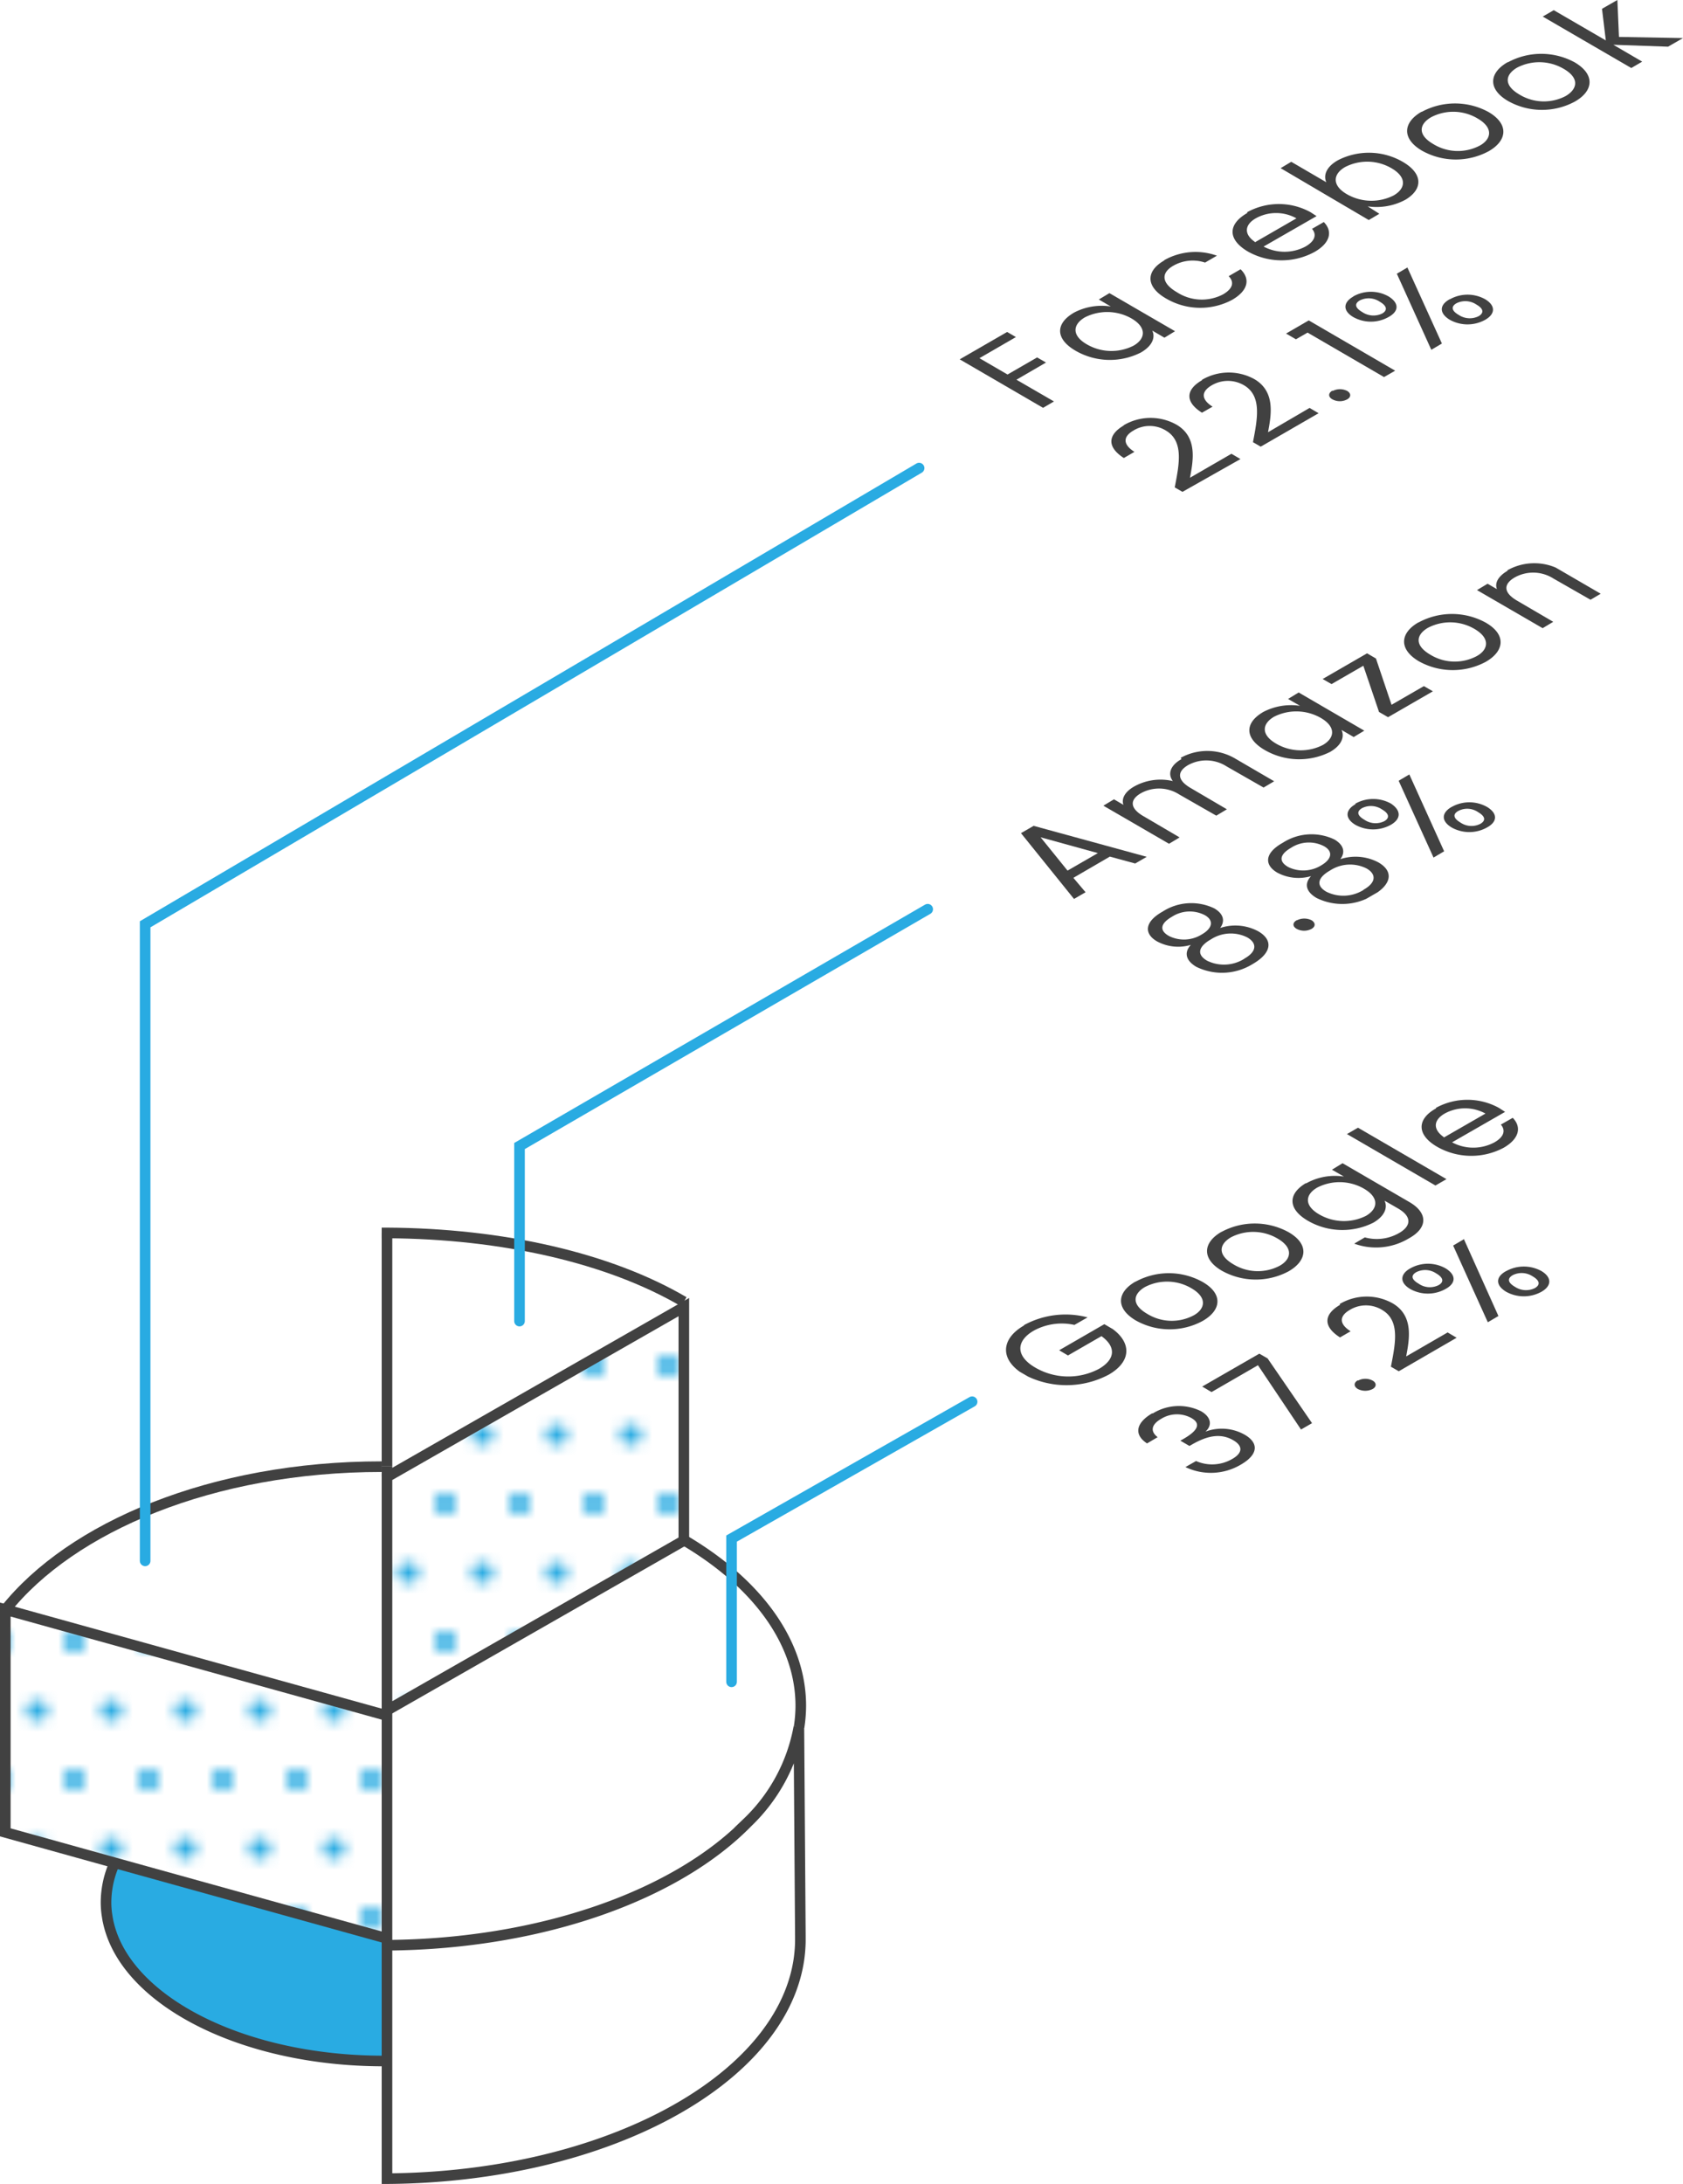 <?xml version="1.0" encoding="UTF-8"?> <svg xmlns="http://www.w3.org/2000/svg" xmlns:xlink="http://www.w3.org/1999/xlink" width="158.74" height="205.85" viewBox="0 0 158.74 205.85"><defs><style>.cls-1,.cls-11,.cls-4{fill:none;}.cls-2{fill:#29abe2;}.cls-3,.cls-5{fill:url(#New_Pattern);}.cls-4,.cls-5{stroke:#414141;}.cls-11,.cls-4,.cls-5{stroke-miterlimit:10;}.cls-6{isolation:isolate;}.cls-7{clip-path:url(#clip-path);}.cls-8{fill:#414141;}.cls-9{clip-path:url(#clip-path-2);}.cls-10{clip-path:url(#clip-path-3);}.cls-11{stroke:#29abe2;stroke-linecap:round;}</style><pattern id="New_Pattern" data-name="New Pattern" y="-1.26" width="7" height="13" patternUnits="userSpaceOnUse" viewBox="0 0 7 13"><rect class="cls-1" width="7" height="13"></rect><circle class="cls-2" cx="7" cy="13" r="1"></circle><circle class="cls-2" cy="13" r="1"></circle><circle class="cls-2" cx="3.5" cy="6.5" r="1"></circle><circle class="cls-2" cx="7" r="1"></circle><circle class="cls-2" r="1"></circle></pattern><clipPath id="clip-path" transform="translate(0 -1.26)"><polygon class="cls-1" points="114.24 141.05 92.22 128.25 136.37 102.77 158.38 115.56 114.24 141.05"></polygon></clipPath><clipPath id="clip-path-2" transform="translate(0 -1.26)"><polygon class="cls-1" points="111.75 47.81 89.73 35.02 150.39 0 172.41 12.79 111.75 47.81"></polygon></clipPath><clipPath id="clip-path-3" transform="translate(0 -1.26)"><polygon class="cls-1" points="115.01 93.98 93.44 81.44 143.21 52.71 164.78 65.24 115.01 93.98"></polygon></clipPath></defs><title>Asset 1</title><g id="Layer_2" data-name="Layer 2"><g id="Layer_3" data-name="Layer 3"><polygon class="cls-3" points="64.5 145.16 64.5 145.21 36.5 161.21 36.5 139.21 64.5 123.2 64.5 145.16"></polygon><path class="cls-2" d="M36.5,184v11.55h-.33c-13.67,0-24.89-6-26.06-13.63a8.2,8.2,0,0,1-.11-1.32,9.12,9.12,0,0,1,.82-3.73Z" transform="translate(0 -1.26)"></path><path class="cls-4" d="M36.5,195.52h-.33c-13.67,0-24.89-6-26.06-13.63a8.2,8.2,0,0,1-.11-1.32,9.12,9.12,0,0,1,.82-3.73" transform="translate(0 -1.26)"></path><path class="cls-4" d="M64.53,146.43c6.79,4,11,9.55,11,15.61a13.27,13.27,0,0,1-.16,2" transform="translate(0 -1.26)"></path><path class="cls-4" d="M.5,153c6.21-7.81,19.51-13.5,35.5-13.5" transform="translate(0 -1.26)"></path><path class="cls-4" d="M75.49,183.76v.49a13.37,13.37,0,0,1-.15,1.79c-1.76,11.44-18.43,20.43-38.84,20.57v-22c14.61-.11,27.32-4.74,34-11.57a16.56,16.56,0,0,0,4.85-9Z" transform="translate(0 -1.26)"></path><polygon class="cls-5" points="36.5 161.71 36.5 182.71 10.82 175.58 0.5 172.71 0.5 151.71 36.37 161.67 36.5 161.71"></polygon><path class="cls-4" d="M36,117.47h.5c10.89.06,20.94,2.35,28,6.49" transform="translate(0 -1.26)"></path><polygon class="cls-4" points="64.5 123.2 64.5 145.16 64.5 145.21 36.5 161.21 36.5 139.21 64.5 123.2"></polygon><polyline class="cls-4" points="36.5 138.21 36.5 116.22 36.5 116.2"></polyline><line class="cls-4" x1="36.5" y1="139.2" x2="36.5" y2="138.2"></line><g class="cls-6"><g class="cls-7"><path class="cls-8" d="M96.59,126.19c-2.23,1.28-2.31,3.26,0,4.63a8.5,8.5,0,0,0,8,0c2.14-1.24,2.12-3,.36-4.29l-.79-.46-4.26,2.46.83.49,3.16-1.82c1.39,1,1.32,2.18-.23,3.08a6.19,6.19,0,0,1-6-.11c-1.89-1.09-1.84-2.51-.17-3.48a5.51,5.51,0,0,1,3.85-.55l1.24-.71a8.18,8.18,0,0,0-6,.73" transform="translate(0 -1.26)"></path><path class="cls-8" d="M112.55,125.26a4.41,4.41,0,0,1-4.34-.16c-1.56-.9-1.3-1.9-.22-2.53a4.52,4.52,0,0,1,4.39.12c1.57.91,1.25,2,.17,2.57m-5.44-3.21c-1.76,1-1.91,2.52,0,3.66a6.53,6.53,0,0,0,6.3.07c1.78-1,2-2.56,0-3.7a6.56,6.56,0,0,0-6.33,0" transform="translate(0 -1.26)"></path><path class="cls-8" d="M120.67,120.58a4.43,4.43,0,0,1-4.35-.16c-1.55-.91-1.3-1.91-.21-2.54a4.55,4.55,0,0,1,4.39.12c1.57.91,1.25,2,.17,2.58m-5.45-3.22c-1.75,1-1.91,2.53,0,3.66a6.56,6.56,0,0,0,6.3.08c1.77-1,2-2.57,0-3.71a6.63,6.63,0,0,0-6.34,0" transform="translate(0 -1.26)"></path><path class="cls-8" d="M128.84,115.86a4.64,4.64,0,0,1-4.42-.14c-1.45-.84-1.31-1.88-.17-2.53a4.62,4.62,0,0,1,4.4.11c1.45.84,1.33,1.9.19,2.56m-5.69-3.07c-1.67,1-1.71,2.42.22,3.54a6.51,6.51,0,0,0,6.17.17c1.13-.66,1.34-1.47,1.05-2.07l1.3.75c1.31.77,1.19,1.65.09,2.29a4.24,4.24,0,0,1-3.25.42l-1,.59a6,6,0,0,0,5.16-.5c1.82-1,1.77-2.41.06-3.41l-6.32-3.67-1,.61,1.13.65a5.55,5.55,0,0,0-3.55.63" transform="translate(0 -1.26)"></path><polyline class="cls-8" points="128.08 106.29 127.04 106.89 135.39 111.74 136.43 111.14 128.08 106.29"></polyline><path class="cls-8" d="M136.18,108.44c-1.1-.77-.93-1.64.08-2.22a4,4,0,0,1,3.85,0l-3.93,2.26m-.73-2.75c-1.82,1-1.85,2.49.1,3.62a6.5,6.5,0,0,0,6.28.09c1.54-.89,1.66-2,.85-2.82l-1.12.64c.45.52.33,1.14-.6,1.67a4.22,4.22,0,0,1-4,0l5-2.87-.59-.38a6.18,6.18,0,0,0-5.93,0" transform="translate(0 -1.26)"></path><path class="cls-8" d="M108.68,134.47c-1.52.88-1.78,2-.49,2.84l1-.59c-.68-.51-.65-1.16.32-1.72a2.82,2.82,0,0,1,2.83-.1c1,.55.62,1.22-.74,2l-.27.15.86.5.26-.15c1.48-.85,2.72-1.06,3.87-.39.84.48,1,1.16-.14,1.79a3.77,3.77,0,0,1-3.37.17l-1,.57a5.55,5.55,0,0,0,5.24-.24c1.72-1,1.62-2.08.35-2.81a4.39,4.39,0,0,0-3.7-.29l0,0c.67-.61.52-1.38-.41-1.92a4.69,4.69,0,0,0-4.57.21" transform="translate(0 -1.26)"></path><polyline class="cls-8" points="118.78 127.59 113.39 130.69 114.27 131.21 118.65 128.68 122.71 134.74 123.75 134.14 119.56 128.04 118.78 127.59"></polyline><path class="cls-8" d="M128.07,131.36c-.4.23-.4.58,0,.82a1.54,1.54,0,0,0,1.4,0c.37-.21.38-.57,0-.79a1.47,1.47,0,0,0-1.38,0" transform="translate(0 -1.26)"></path><path class="cls-8" d="M126.39,124.25c-1.48.86-1.68,2,0,3.07l1-.58c-1-.62-1.17-1.37-.1-2a2.93,2.93,0,0,1,3.09,0c1.67,1,1.25,3.09.81,5.34l.74.43,5.46-3.16-.85-.5-3.91,2.26c.28-1.54.76-3.81-1.27-5a5,5,0,0,0-5,.06" transform="translate(0 -1.26)"></path><path class="cls-8" d="M144.77,122.67a1.89,1.89,0,0,1-1.88-.12c-.72-.42-.71-.81-.21-1.1a1.88,1.88,0,0,1,1.89.12c.7.41.7.81.2,1.1m-2.72-1.6c-1,.55-1,1.33,0,1.94a3.44,3.44,0,0,0,3.35,0c.94-.54,1-1.33,0-1.94a3.45,3.45,0,0,0-3.34,0m-4-3-1,.59,3.27,7.23,1-.59L138.05,118m-2.36,4.39a1.84,1.84,0,0,1-1.89-.14c-.71-.41-.72-.79-.22-1.08a1.86,1.86,0,0,1,1.89.12c.7.41.72.82.22,1.1M133,120.82c-.95.54-1,1.33,0,1.93a3.42,3.42,0,0,0,3.35,0c1-.55,1-1.32,0-1.94a3.4,3.4,0,0,0-3.33,0" transform="translate(0 -1.26)"></path></g></g><g class="cls-6"><g class="cls-9"><polyline class="cls-8" points="94.99 31.29 90.52 33.87 98.38 38.44 99.41 37.84 95.87 35.79 98.66 34.17 97.82 33.69 95.03 35.3 92.38 33.76 95.82 31.77 94.99 31.29"></polyline><path class="cls-8" d="M106.92,33.84a4.61,4.61,0,0,1-4.42-.13c-1.45-.84-1.31-1.88-.17-2.54a4.65,4.65,0,0,1,4.4.11c1.45.85,1.32,1.91.19,2.56m-5.69-3.07c-1.67,1-1.71,2.43.22,3.55a6.47,6.47,0,0,0,6.15.17c1.15-.66,1.37-1.47,1.08-2.07l1.15.67,1-.61-6.19-3.59-1,.6,1.13.66a5.6,5.6,0,0,0-3.55.62" transform="translate(0 -1.26)"></path><path class="cls-8" d="M109.83,25.8c-1.77,1-1.79,2.48.16,3.6a6.38,6.38,0,0,0,6.23.12c1.55-.9,1.7-2,.79-2.88l-1.12.65c.56.58.38,1.19-.54,1.72A4.32,4.32,0,0,1,111,28.8c-1.51-.88-1.47-1.84-.34-2.49a3.68,3.68,0,0,1,3-.3l1.12-.65a6,6,0,0,0-5,.44" transform="translate(0 -1.26)"></path><path class="cls-8" d="M118.36,24.06c-1.1-.76-.93-1.64.08-2.22a3.94,3.94,0,0,1,3.84,0l-3.92,2.26m-.74-2.75c-1.82,1.05-1.85,2.49.1,3.63A6.5,6.5,0,0,0,124,25c1.55-.89,1.67-2,.86-2.81l-1.11.64c.44.51.32,1.13-.62,1.67a4.23,4.23,0,0,1-3.95,0l5-2.87-.59-.38a6.2,6.2,0,0,0-5.94,0" transform="translate(0 -1.26)"></path><path class="cls-8" d="M131.45,19.68a4.64,4.64,0,0,1-4.42-.12c-1.43-.83-1.3-1.9-.17-2.55a4.55,4.55,0,0,1,4.39.11c1.45.84,1.35,1.9.2,2.56m-9.66-3.17-1,.6L129.1,22l1-.59L129,20.71a5.73,5.73,0,0,0,3.57-.63c1.66-1,1.65-2.46-.27-3.57a6.38,6.38,0,0,0-6.12-.14c-1.11.63-1.37,1.44-1.08,2.07l-3.31-1.93" transform="translate(0 -1.26)"></path><path class="cls-8" d="M139.54,15a4.43,4.43,0,0,1-4.35-.16c-1.55-.9-1.3-1.9-.21-2.53a4.49,4.49,0,0,1,4.39.12c1.57.91,1.25,2,.17,2.57m-5.44-3.22c-1.76,1-1.92,2.53,0,3.67a6.53,6.53,0,0,0,6.3.07c1.77-1,1.95-2.56,0-3.7a6.59,6.59,0,0,0-6.33,0" transform="translate(0 -1.26)"></path><path class="cls-8" d="M147.66,10.32a4.43,4.43,0,0,1-4.35-.15c-1.56-.91-1.3-1.91-.21-2.54a4.55,4.55,0,0,1,4.39.12c1.57.91,1.25,1.95.17,2.57m-5.44-3.21c-1.77,1-1.92,2.53,0,3.66a6.53,6.53,0,0,0,6.31.07c1.77-1,1.95-2.55,0-3.7a6.6,6.6,0,0,0-6.32,0" transform="translate(0 -1.26)"></path><polyline class="cls-8" points="146.55 0.96 145.51 1.56 153.86 6.41 154.89 5.81 152.17 4.22 157.33 4.4 158.74 3.59 152.7 3.48 152.55 0 151.1 0.83 151.46 3.81 146.55 0.96"></polyline><path class="cls-8" d="M106,41.36c-1.47.85-1.66,2,0,3.07l1-.58c-1-.63-1.18-1.37-.11-2a2.93,2.93,0,0,1,3.09,0c1.67,1,1.26,3.1.82,5.35l.73.42L117,44.53l-.85-.5-3.91,2.26c.28-1.54.76-3.81-1.27-5a5,5,0,0,0-5,.06" transform="translate(0 -1.26)"></path><path class="cls-8" d="M113.37,37.1c-1.48.85-1.68,2,0,3.06l1-.57c-1-.62-1.17-1.37-.1-2a3,3,0,0,1,3.09,0c1.66,1,1.25,3.1.82,5.35l.73.42,5.46-3.15-.85-.5L119.6,42c.28-1.54.75-3.81-1.28-5a5,5,0,0,0-4.95.06" transform="translate(0 -1.26)"></path><path class="cls-8" d="M125.67,38.08c-.4.23-.41.59,0,.82a1.48,1.48,0,0,0,1.4,0c.37-.21.38-.56,0-.79a1.51,1.51,0,0,0-1.37,0" transform="translate(0 -1.26)"></path><polyline class="cls-8" points="123.44 30.2 121.3 31.44 122.23 31.98 123.33 31.35 130.54 35.54 131.59 34.94 123.44 30.2"></polyline><path class="cls-8" d="M139.47,31.06a1.88,1.88,0,0,1-1.89-.12c-.71-.41-.71-.81-.2-1.1a1.87,1.87,0,0,1,1.88.13c.7.4.7.8.21,1.09m-2.73-1.6c-1,.55-1,1.33,0,1.94a3.44,3.44,0,0,0,3.35,0c.94-.54,1-1.32,0-1.93a3.42,3.42,0,0,0-3.34,0m-4-3-1,.59L135,34.23l1-.59-3.28-7.22m-2.35,4.39a1.89,1.89,0,0,1-1.89-.14c-.71-.42-.72-.8-.23-1.09a1.86,1.86,0,0,1,1.89.12c.71.41.73.82.23,1.11m-2.74-1.59c-.94.54-1,1.32,0,1.92a3.4,3.4,0,0,0,3.34,0c1-.55,1-1.32,0-1.94a3.38,3.38,0,0,0-3.33,0" transform="translate(0 -1.26)"></path></g></g><g class="cls-6"><g class="cls-10"><path class="cls-8" d="M100.69,83.32l-2.54-3.14,5.4,1.49-2.86,1.65m-3.2-4.22-1.19.69,5,6.2,1.09-.63L101.24,84l3.44-2,2.39.65,1.09-.63L97.49,79.1" transform="translate(0 -1.26)"></path><path class="cls-8" d="M111.44,72.81c-1,.55-1.35,1.35-.82,2.07a5.09,5.09,0,0,0-3.66.52c-.82.47-1.21,1.1-1,1.72l-.89-.52-1,.6,6.19,3.59,1-.6-3.41-2c-1.33-.77-1.28-1.57-.23-2.17a3.53,3.53,0,0,1,3.6.12l3.5,2,1-.6-3.41-2c-1.33-.77-1.28-1.57-.24-2.17a3.55,3.55,0,0,1,3.61.12l3.5,2,1-.59-3.64-2.12a5.19,5.19,0,0,0-5.18-.09" transform="translate(0 -1.26)"></path><path class="cls-8" d="M124.77,71.48a4.59,4.59,0,0,1-4.41-.13c-1.46-.85-1.32-1.88-.18-2.54a4.65,4.65,0,0,1,4.4.12c1.45.84,1.32,1.9.19,2.55m-5.69-3.07c-1.67,1-1.71,2.43.22,3.55a6.49,6.49,0,0,0,6.16.17c1.14-.66,1.36-1.47,1.07-2.07l1.15.67,1-.6-6.19-3.6-1,.61,1.13.65a5.66,5.66,0,0,0-3.55.62" transform="translate(0 -1.26)"></path><polyline class="cls-8" points="128.94 61.58 124.75 64 125.59 64.48 128.59 62.75 130.07 67.11 130.92 67.6 135.15 65.16 134.3 64.67 131.25 66.43 129.78 62.07 128.94 61.58"></polyline><path class="cls-8" d="M139.25,63.12a4.41,4.41,0,0,1-4.34-.15c-1.56-.91-1.31-1.91-.22-2.54a4.54,4.54,0,0,1,4.4.12c1.56.92,1.24,2,.16,2.57m-5.44-3.21c-1.76,1-1.91,2.53,0,3.67a6.58,6.58,0,0,0,6.31.07c1.77-1,2-2.57,0-3.71a6.61,6.61,0,0,0-6.34,0" transform="translate(0 -1.26)"></path><path class="cls-8" d="M142.19,55.06c-.84.49-1.24,1.12-1,1.73l-.88-.51-1,.6,6.19,3.59,1-.6-3.42-2c-1.33-.78-1.26-1.58-.2-2.19a3.56,3.56,0,0,1,3.64.11l3.5,2,1-.59-3.65-2.12a5.18,5.18,0,0,0-5.19-.07" transform="translate(0 -1.26)"></path><path class="cls-8" d="M117.36,91.63a3.6,3.6,0,0,1-3.51.18c-1.09-.63-.71-1.4.35-2a3.45,3.45,0,0,1,3.45-.19c.95.55.88,1.35-.29,2m-4-2.29a3.17,3.17,0,0,1-3.09.16c-1-.55-.76-1.23.25-1.81a3.09,3.09,0,0,1,3.14-.15c.84.49.71,1.22-.3,1.8m-3.7-2.15c-1.78,1-1.73,2.12-.53,2.81a4.19,4.19,0,0,0,3.19.33c-.64.69-.51,1.47.52,2.07a5.49,5.49,0,0,0,5.32-.27c1.74-1,2-2.23.5-3.09a4.56,4.56,0,0,0-3.58-.3c.49-.65.33-1.34-.55-1.85a5,5,0,0,0-4.87.3" transform="translate(0 -1.26)"></path><path class="cls-8" d="M122.3,88c-.4.23-.4.58,0,.81a1.5,1.5,0,0,0,1.41,0c.38-.22.38-.57,0-.81a1.56,1.56,0,0,0-1.38,0" transform="translate(0 -1.26)"></path><path class="cls-8" d="M128.61,85.14a3.6,3.6,0,0,1-3.51.17c-1.09-.63-.71-1.4.35-2a3.47,3.47,0,0,1,3.45-.19c.95.55.88,1.35-.29,2m-4-2.29a3.23,3.23,0,0,1-3.09.16c-1-.56-.77-1.23.25-1.82a3.09,3.09,0,0,1,3.13-.14c.85.49.72,1.21-.29,1.8M121,80.69c-1.79,1-1.73,2.12-.53,2.82a4.23,4.23,0,0,0,3.19.33c-.65.69-.51,1.46.52,2.06a5.49,5.49,0,0,0,5.32-.26c1.74-1,2-2.24.5-3.1a4.6,4.6,0,0,0-3.58-.3c.49-.65.33-1.33-.55-1.85a5,5,0,0,0-4.87.3" transform="translate(0 -1.26)"></path><path class="cls-8" d="M139.63,78.91a1.84,1.84,0,0,1-1.88-.12c-.71-.42-.71-.81-.21-1.09a1.81,1.81,0,0,1,1.89.12c.7.41.7.8.2,1.09m-2.72-1.59c-.95.55-1,1.32,0,1.93a3.42,3.42,0,0,0,3.35,0c1-.55,1-1.32,0-1.93a3.4,3.4,0,0,0-3.34,0m-4-3.06-1,.59,3.29,7.24,1-.59-3.28-7.24m-2.36,4.4a1.87,1.87,0,0,1-1.89-.14c-.71-.41-.71-.8-.21-1.09a1.86,1.86,0,0,1,1.89.13c.69.4.71.81.21,1.1m-2.74-1.59c-.94.54-1,1.32,0,1.93a3.46,3.46,0,0,0,3.36,0c.95-.55,1-1.33,0-2a3.45,3.45,0,0,0-3.34,0" transform="translate(0 -1.26)"></path></g></g><polyline class="cls-11" points="91.69 132.12 69 145.02 69 158.52"></polyline><polyline class="cls-11" points="87.5 85.7 49 108.02 49 124.52"></polyline><polyline class="cls-11" points="13.69 147.12 13.69 87.12 86.69 44.12"></polyline></g></g></svg> 